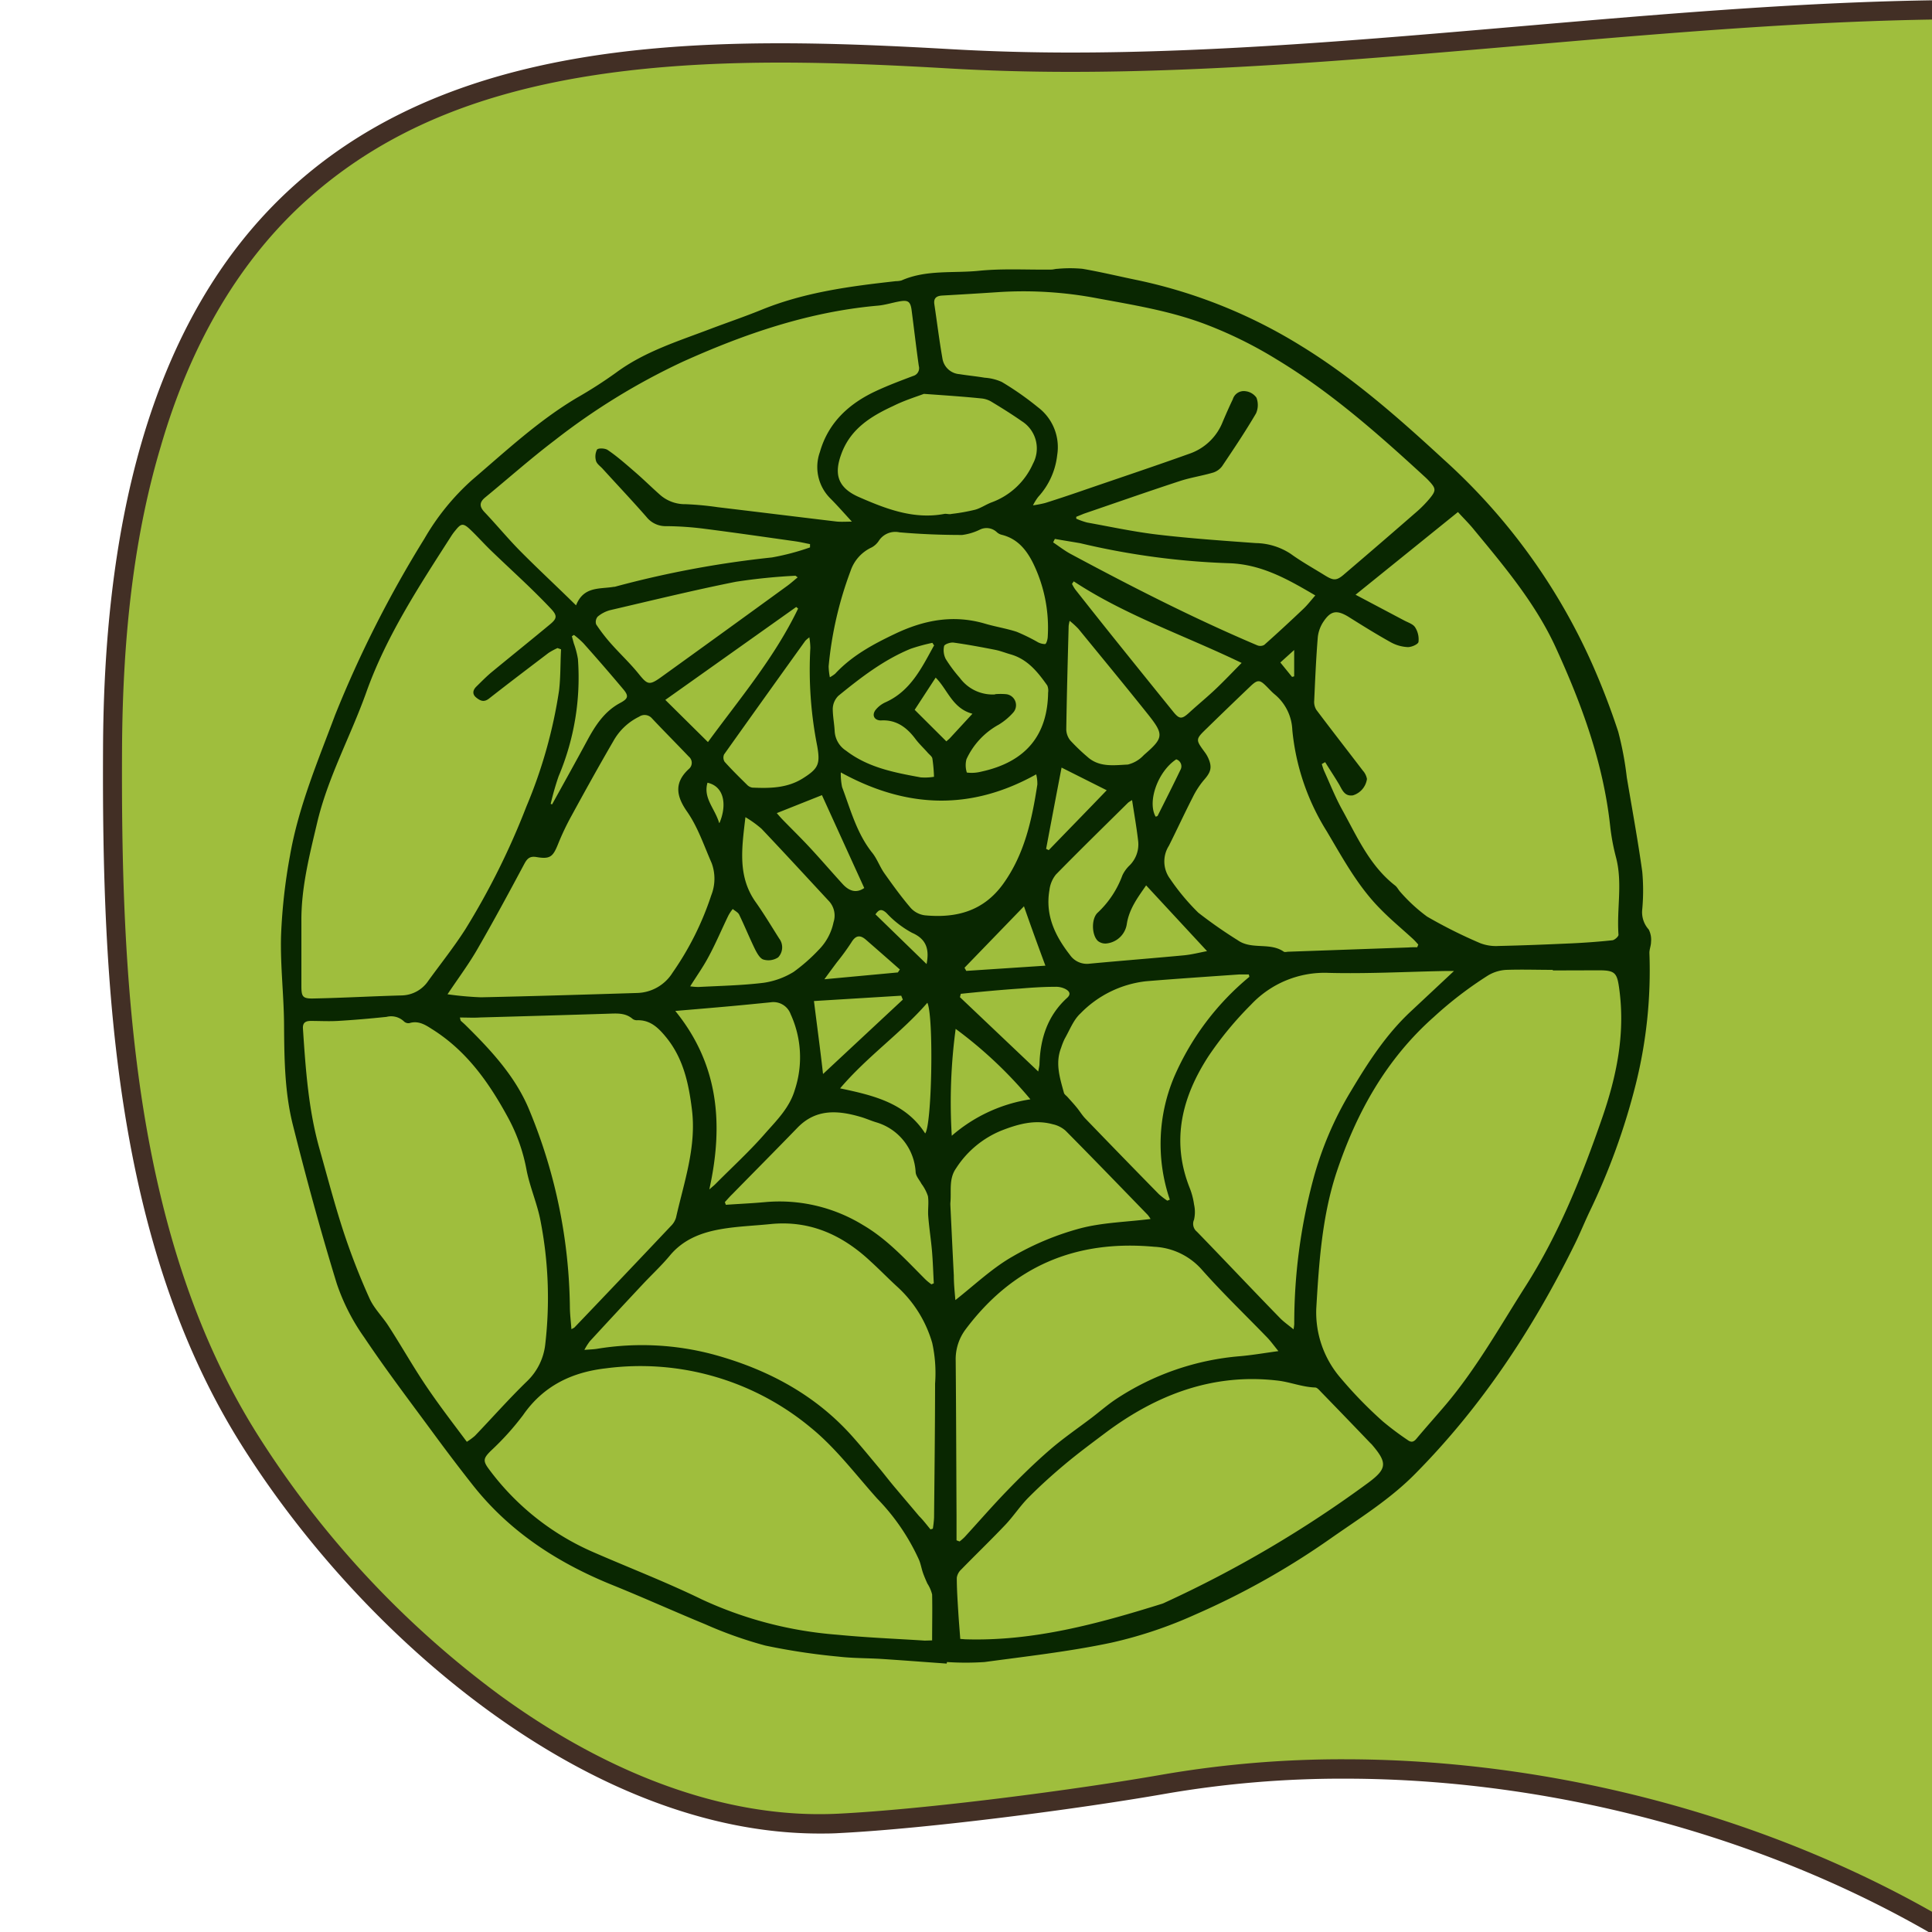 <svg id="Layer_1" data-name="Layer 1" xmlns="http://www.w3.org/2000/svg" viewBox="0 0 300 300"><defs><style>.cls-1{fill:#9fbe3d;}.cls-2{fill:#422f25;}.cls-3{fill:#092701;}</style></defs><title>tab1active</title><path class="cls-1" d="M304.5,301.28c-27.34-16.93-62.08-26.59-95.77-26.59a162.21,162.21,0,0,0-28,2.37c-13.69,2.39-36.88,5.4-50.49,6.08-1,.05-2,.07-3,.07-16.13,0-33.54-6.46-50.36-18.67a150.81,150.81,0,0,1-38.3-41.26c-18.86-30.17-21.28-69.24-21.09-107,.2-40.75,9.79-69,29.31-86.5,21.42-19.14,51-21.6,74.38-21.6,9.36,0,18.74.47,26.69.93,5.78.34,12,.51,18.43.51,22.67,0,46.71-2.08,70-4.09,22.69-1.95,46.14-4,68.28-4.07Z"/><path class="cls-2" d="M303,3v295.6c-27.21-16.2-61.24-25.42-94.27-25.42a164.23,164.23,0,0,0-28.3,2.39c-13.64,2.39-36.75,5.39-50.3,6.06-1,.05-2,.07-2.93.07-15.81,0-32.92-6.36-49.48-18.39a149.38,149.38,0,0,1-37.91-40.83c-8.64-13.84-14.4-30.41-17.61-50.67-3-19.06-3.33-38.75-3.25-55.49.09-18.21,2-33.56,6-46.95C29.64,53.2,37.33,40.27,47.76,30.94,64.18,16.27,86.81,9.72,121.14,9.72c9.32,0,18.68.47,26.6.93,5.82.33,12,.51,18.52.51,22.73,0,46.8-2.08,70.09-4.09C258.5,5.16,281.37,3.18,303,3m3-3c-45.27,0-94.53,8.16-139.74,8.16q-9.3,0-18.35-.51c-8.76-.5-17.77-.93-26.77-.93-27.67,0-55.28,4-75.38,22C22.06,49.9,16.11,84.52,16,116.32c-.18,36.74,1.85,76.6,21.32,107.76,18.92,30.28,54.27,60.63,89.93,60.63,1,0,2,0,3.07-.07,13.77-.69,37.11-3.73,50.68-6.11a161.15,161.15,0,0,1,27.78-2.34c34,0,69.55,10,97.27,27.81V0Z"/><g id="I7Fx9X"><path class="cls-3" d="M147,258.32c-3.37-.24-6.73-.5-10.1-.72-2.23-.14-4.47-.1-6.68-.36a100.92,100.92,0,0,1-11.39-1.72,64,64,0,0,1-9.31-3.3c-4.86-2-9.63-4.16-14.48-6.12-8.51-3.45-16-8.32-21.7-15.59-2.17-2.75-4.28-5.55-6.35-8.37-3.53-4.79-7.13-9.54-10.44-14.48a32.23,32.23,0,0,1-4.25-8.32c-2.51-8.16-4.75-16.41-6.83-24.69-1.24-4.94-1.32-10-1.36-15.13,0-4.74-.6-9.48-.47-14.21a87,87,0,0,1,1.39-12.45c1.32-7.59,4.32-14.66,7-21.82A176.82,176.82,0,0,1,65.9,83.65a37,37,0,0,1,7.41-9.13c5.22-4.46,10.28-9.19,16.25-12.74a69,69,0,0,0,6.08-3.9c4.47-3.31,9.71-4.91,14.79-6.85,2.65-1,5.34-1.91,8-3,6.64-2.67,13.64-3.59,20.67-4.37a3.6,3.6,0,0,0,.88-.11c3.84-1.7,8-1.1,12-1.5,3.72-.38,7.5-.14,11.25-.19.33,0,.66-.12,1-.12a20.72,20.72,0,0,1,3.86,0c2.91.5,5.78,1.2,8.67,1.79A79.26,79.26,0,0,1,202,53.69c8.17,5,15.26,11.29,22.2,17.68A94.34,94.34,0,0,1,247.19,103a112,112,0,0,1,4.09,10.63,50.67,50.67,0,0,1,1.33,7.09c.82,4.88,1.72,9.75,2.4,14.64a32.32,32.32,0,0,1,0,5.82,4,4,0,0,0,1,3.15,3.44,3.44,0,0,1,.36,1.95c0,.57-.27,1.16-.25,1.73A72.75,72.75,0,0,1,254,168.36a103.33,103.33,0,0,1-7.22,19.89c-.76,1.61-1.43,3.26-2.21,4.85-6.47,13.14-14.43,25.24-24.76,35.69-3.92,4-8.63,6.91-13.17,10.09a120.15,120.15,0,0,1-21.09,11.85,67.28,67.28,0,0,1-13,4.35c-6.48,1.37-13.1,2.11-19.67,3a43.59,43.59,0,0,1-5.83,0Zm94.12-107.63v-.09c-2.41,0-4.82-.08-7.22,0a6.15,6.15,0,0,0-2.81.85,59.16,59.16,0,0,0-8.44,6.46c-7.4,6.55-12,14.85-15.07,24-2.28,6.84-2.77,14.08-3.19,21.28A15.59,15.59,0,0,0,208.19,214a65.61,65.61,0,0,0,6.53,6.71,46,46,0,0,0,3.85,2.89c.55.41.93.34,1.38-.2,1.52-1.82,3.11-3.58,4.64-5.39,4.75-5.65,8.35-12.09,12.3-18.29,5.19-8.15,8.75-17.05,11.9-26.15,2.24-6.48,3.58-13,2.66-19.9-.34-2.58-.6-3-3.18-3Zm-35.38-32.33-.49.28a9.65,9.65,0,0,0,.33,1c.91,2,1.72,4.06,2.78,6,2.35,4.23,4.29,8.77,8.28,11.87.32.25.51.68.81,1a25.7,25.7,0,0,0,4.15,3.82,75.75,75.75,0,0,0,8.26,4.13,6.82,6.82,0,0,0,2.85.43c3.81-.08,7.62-.24,11.42-.41,2.07-.1,4.13-.25,6.19-.47.36,0,1-.58,1-.85-.3-4,.66-8-.38-12a33.29,33.29,0,0,1-.91-4.86c-1.06-9.8-4.4-18.91-8.47-27.79-3.12-6.79-7.9-12.48-12.62-18.19-.8-1-1.69-1.86-2.55-2.81l-15.9,12.84,7.56,4c.6.32,1.37.55,1.69,1.06a3.45,3.45,0,0,1,.52,2.28c-.08.37-1.11.82-1.7.79a6.06,6.06,0,0,1-2.62-.76c-2.25-1.25-4.44-2.62-6.64-4-1.7-1-2.63-.9-3.74.73a5.41,5.41,0,0,0-.93,2.45c-.27,3.28-.41,6.58-.56,9.88a2.34,2.34,0,0,0,.33,1.44c2.38,3.17,4.82,6.29,7.22,9.44a2.61,2.61,0,0,1,.64,1.3,3.11,3.11,0,0,1-2.17,2.54c-1.25.19-1.63-.74-2.11-1.62C207.3,120.72,206.52,119.56,205.78,118.36Zm-61,136.36c0-2.5.05-4.82,0-7.13a5.6,5.6,0,0,0-.74-1.7c-.25-.56-.5-1.13-.7-1.71s-.34-1.38-.61-2a33.26,33.26,0,0,0-6.48-9.48c-3.35-3.74-6.43-7.86-10.29-11a41.38,41.38,0,0,0-31.89-9.22c-5.27.61-9.67,2.73-12.81,7.26a42.2,42.2,0,0,1-5,5.54c-1.15,1.15-1.28,1.54-.29,2.86a39.93,39.93,0,0,0,16,12.79c5.69,2.49,11.5,4.72,17.08,7.44a61,61,0,0,0,21,5.47c4.51.44,9,.62,13.55.91C144,254.75,144.54,254.72,144.81,254.72ZM87.12,100.83l-.55-.2a11.06,11.06,0,0,0-1.4.76c-3.09,2.35-6.18,4.69-9.23,7.08-.79.62-1.36.36-2-.16s-.52-1.14,0-1.67c.81-.79,1.61-1.62,2.49-2.34,3-2.47,6-4.88,9-7.37,1.1-.91,1.1-1.36.12-2.41-1.16-1.23-2.36-2.42-3.57-3.59-1.92-1.84-3.87-3.64-5.79-5.49-1.09-1.06-2.1-2.2-3.21-3.25s-1.43-.86-2.27.18a8.3,8.3,0,0,0-.61.82c-5,7.8-10.1,15.54-13.23,24.33-2.44,6.84-6,13.24-7.66,20.39-1.18,5-2.46,10-2.41,15.23,0,3.3,0,6.6,0,9.9,0,1.74.16,2.06,2,2,4.52-.09,9-.35,13.56-.47a5.1,5.1,0,0,0,4.16-2.29c1.94-2.67,4-5.26,5.75-8a115,115,0,0,0,9.47-19.05,75,75,0,0,0,5.07-18C87.06,105.1,87,103,87.12,100.83Zm80-20.59,0,.3a11.11,11.11,0,0,0,1.7.6c3.66.66,7.31,1.45,11,1.88,5,.59,10.11.94,15.18,1.31A10.14,10.14,0,0,1,200.42,86c1.64,1.19,3.42,2.18,5.15,3.25,1.5.94,1.94,1,3.26-.17q5.7-4.86,11.33-9.77A18.56,18.56,0,0,0,222,77.41c1-1.22,1-1.54-.06-2.68q-.3-.33-.63-.63c-7.23-6.64-14.55-13.14-23-18.25A65.21,65.21,0,0,0,187,50.28c-5.35-2-10.92-2.91-16.51-3.94a61.1,61.1,0,0,0-15.14-1q-4.5.3-9,.55c-.91.05-1.42.37-1.26,1.39.42,2.8.76,5.6,1.25,8.38A2.89,2.89,0,0,0,149,58.1c1.29.21,2.6.33,3.89.55a7.71,7.71,0,0,1,2.67.66,46.43,46.43,0,0,1,5.6,3.92,7.75,7.75,0,0,1,3,7.44,11.43,11.43,0,0,1-2.94,6.48,8.15,8.15,0,0,0-.82,1.32,17.11,17.11,0,0,0,1.91-.37q2.59-.82,5.18-1.71c5.8-2,11.61-3.93,17.38-6a8.53,8.53,0,0,0,5-4.91c.5-1.17,1-2.32,1.56-3.48a1.78,1.78,0,0,1,2-1.25,2.41,2.41,0,0,1,1.67,1,3.19,3.19,0,0,1-.07,2.45c-1.64,2.8-3.45,5.5-5.26,8.19a2.77,2.77,0,0,1-1.42,1c-1.7.5-3.47.76-5.15,1.31-5,1.64-9.93,3.37-14.9,5.07C167.89,79.94,167.51,80.09,167.14,80.24ZM72.49,223.88a9.58,9.58,0,0,0,1.26-.93c2.72-2.84,5.32-5.79,8.14-8.52a9.35,9.35,0,0,0,2.79-5.81,62.41,62.41,0,0,0-.74-19c-.51-2.73-1.69-5.33-2.2-8.06A27.35,27.35,0,0,0,79,173.75c-3-5.56-6.51-10.59-12-14-1-.65-2.08-1.3-3.43-.88a1,1,0,0,1-.86-.28,2.88,2.88,0,0,0-2.69-.69c-2.52.26-5,.48-7.57.63-1.39.08-2.79,0-4.19,0-.76,0-1.28.23-1.22,1.19.42,6.3.85,12.59,2.58,18.7,1.22,4.32,2.35,8.66,3.75,12.92a104.72,104.72,0,0,0,4,10.26c.71,1.59,2.06,2.88,3,4.37,2,3.09,3.8,6.3,5.86,9.34S70.34,221,72.49,223.88ZM132.28,81c-1.31-1.43-2.3-2.56-3.36-3.62a6.88,6.88,0,0,1-1.61-7.18c1.32-4.64,4.59-7.59,8.84-9.54,1.84-.85,3.74-1.56,5.64-2.28a1.25,1.25,0,0,0,.88-1.56c-.41-2.89-.74-5.79-1.12-8.69-.18-1.31-.55-1.57-1.88-1.33-1.12.2-2.23.56-3.35.66-10.69.94-20.66,4.36-30.35,8.73A103.12,103.12,0,0,0,86.12,68.38c-3.7,2.81-7.19,5.91-10.78,8.86-.91.75-.93,1.42-.09,2.3,1.9,2,3.64,4.12,5.57,6.07C83.56,88.37,86.4,91,89.45,94c1.17-3,3.69-2.5,5.87-2.88l.12,0a155.76,155.76,0,0,1,24.43-4.56A37.81,37.81,0,0,0,125.78,85l0-.51c-.77-.15-1.53-.33-2.31-.44-4.68-.66-9.37-1.34-14.07-1.94a49,49,0,0,0-5.93-.41,3.77,3.77,0,0,1-3.07-1.41c-2.23-2.55-4.55-5-6.83-7.51-.34-.37-.84-.71-1-1.15a2.42,2.42,0,0,1,.13-1.81c.19-.27,1.26-.23,1.67.06,1.48,1,2.86,2.23,4.24,3.42s2.66,2.47,4,3.64a5.86,5.86,0,0,0,3.86,1.35,47.88,47.88,0,0,1,5,.47c6.13.73,12.26,1.49,18.39,2.22C130.6,81.06,131.26,81,132.28,81Zm16.83,173.49.77.06c10.58.33,20.61-2.41,30.57-5.52a3.15,3.15,0,0,0,.47-.2,179.62,179.62,0,0,0,31.53-18.58c2.94-2.18,3-3.1.59-5.92a3.44,3.44,0,0,0-.27-.27q-3.83-4-7.66-7.94c-.26-.27-.58-.66-.89-.67-2-.07-3.84-.83-5.72-1.06-10.08-1.22-18.9,2.15-26.86,8.11-2.1,1.58-4.21,3.14-6.22,4.82s-3.89,3.38-5.7,5.2c-1.31,1.31-2.33,2.9-3.61,4.25-2.24,2.36-4.59,4.62-6.86,6.95a2.16,2.16,0,0,0-.68,1.28c0,1.81.13,3.63.24,5.44C148.89,251.72,149,253,149.11,254.49Zm-4.65-17,.39-.12a14.36,14.36,0,0,0,.19-1.72c.07-6.94.15-13.87.16-20.81a21.87,21.87,0,0,0-.44-6.29,18.85,18.85,0,0,0-5.33-8.65c-1.44-1.31-2.79-2.71-4.21-4-4.39-4.13-9.47-6.46-15.64-5.82-2.48.25-5,.34-7.45.75-3.08.51-5.95,1.55-8.08,4.09-1.29,1.56-2.79,2.95-4.18,4.43q-4.16,4.44-8.28,8.92a10.07,10.07,0,0,0-.85,1.34c.86-.07,1.39-.08,1.92-.16a43,43,0,0,1,18.25.91c8.2,2.26,15.56,6.13,21.34,12.57,1.55,1.73,3,3.53,4.5,5.31.81,1,1.58,2,2.38,2.93,1.19,1.42,2.4,2.83,3.59,4.25C143.31,236,143.88,236.75,144.46,237.45Zm4.07,1.69.47.18a7.51,7.51,0,0,0,.79-.69c2.17-2.37,4.28-4.8,6.51-7.11s4.4-4.43,6.76-6.47c2.07-1.79,4.35-3.34,6.53-5,1.21-.93,2.36-1.93,3.62-2.78a41,41,0,0,1,19.46-6.73c1.86-.17,3.72-.49,5.84-.78-.69-.84-1.15-1.49-1.69-2.06-3.38-3.5-6.9-6.87-10.13-10.51a10.52,10.52,0,0,0-7.44-3.63c-12.18-1.12-21.95,3-29.31,12.82a7.72,7.72,0,0,0-1.54,4.86c.07,8,.09,16.08.13,24.12Zm77.24-88.4c-.65,0-1.09,0-1.53,0-6,.12-11.93.44-17.89.29a15.64,15.64,0,0,0-12.07,4.91,53.8,53.8,0,0,0-6.61,8c-4.1,6.3-5.87,13.08-2.94,20.47a11,11,0,0,1,.68,2.57,5.4,5.4,0,0,1,0,2.37,1.57,1.57,0,0,0,.45,1.87c4.32,4.45,8.6,9,12.91,13.42.59.6,1.29,1.08,2.09,1.74a7.71,7.71,0,0,0,.11-.81,86.29,86.29,0,0,1,2.91-22.33,53,53,0,0,1,5.92-13.9c2.65-4.44,5.45-8.77,9.27-12.33ZM69.49,154.39a50.62,50.62,0,0,0,5.19.47c8.08-.17,16.16-.42,24.24-.67a6.69,6.69,0,0,0,5.52-3.16,46,46,0,0,0,6-12,7,7,0,0,0,.07-5c-1.19-2.71-2.15-5.61-3.82-8s-2.06-4.47.27-6.62a1.24,1.24,0,0,0,0-1.92c-1.9-2-3.84-3.94-5.72-5.94a1.51,1.51,0,0,0-2-.26,9.2,9.2,0,0,0-4,3.79c-2.21,3.8-4.34,7.64-6.44,11.49a40.51,40.51,0,0,0-2.13,4.46c-.8,2-1.23,2.42-3.38,2.05-1-.16-1.4.21-1.84,1-2.35,4.4-4.72,8.79-7.21,13.11C72.88,149.59,71.25,151.76,69.49,154.39ZM71.41,158c.11.42.11.47.14.5.24.23.5.44.74.68,4,3.95,7.87,8.09,10,13.43a82.07,82.07,0,0,1,6.2,30.27c0,1.14.15,2.27.24,3.51a3.41,3.41,0,0,0,.46-.25q7.53-7.87,15-15.78a3,3,0,0,0,.78-1.28c1.25-5.54,3.2-11,2.47-16.81-.51-4.13-1.37-8.07-4.14-11.37-1.16-1.39-2.38-2.52-4.33-2.48a1.12,1.12,0,0,1-.72-.19c-1.15-1-2.5-.86-3.86-.82q-9.9.31-19.79.58C73.6,158.06,72.56,158,71.41,158Zm148.67-10.95.15-.38c-.27-.3-.54-.61-.83-.88-1.69-1.55-3.45-3-5.05-4.64-3.5-3.52-5.83-7.86-8.34-12.08a36,36,0,0,1-5.34-15.72,7.55,7.55,0,0,0-2.8-5.58c-.45-.38-.84-.83-1.26-1.24-1-1-1.35-1-2.41,0q-3.4,3.24-6.76,6.52c-1.83,1.77-1.82,1.77-.35,3.77a4.85,4.85,0,0,1,.52.88c.65,1.45.41,2.2-.64,3.39a13.15,13.15,0,0,0-1.78,2.74c-1.27,2.48-2.43,5-3.69,7.51a4.53,4.53,0,0,0,.2,5.14,34.61,34.61,0,0,0,4.37,5.24A71.54,71.54,0,0,0,192.2,146c2.16,1.53,5,.27,7.15,1.78.17.11.49,0,.75,0l18.64-.66C219.19,147.08,219.64,147.09,220.08,147.09ZM194,151.68l-.08-.37c-.49,0-1,0-1.46,0-4.84.34-9.69.66-14.53,1.06a16.81,16.81,0,0,0-10.16,5c-1.09,1-1.67,2.58-2.44,3.92a10.35,10.35,0,0,0-.56,1.41c-.95,2.41-.18,4.72.44,7,.07.25.38.44.57.66.49.55,1,1.1,1.46,1.67s.82,1.18,1.32,1.69q5.67,5.88,11.4,11.72a11.85,11.85,0,0,0,1.3,1l.39-.16a26.8,26.8,0,0,1,.68-19.08A41.56,41.56,0,0,1,194,151.68Zm-65.13-46.52a5.84,5.84,0,0,0,.81-.54c2.61-2.81,5.89-4.58,9.32-6.21,4.48-2.13,9-3,13.88-1.59,1.66.5,3.39.76,5,1.29a29.28,29.28,0,0,1,3.14,1.53,2.43,2.43,0,0,0,1.25.37c.2,0,.4-.7.42-1.08a22.86,22.86,0,0,0-2.31-11.56c-1.06-2.09-2.45-3.74-4.84-4.33a1.72,1.72,0,0,1-.77-.42,2.32,2.32,0,0,0-2.59-.39,8.9,8.9,0,0,1-2.77.84c-3.25,0-6.5-.13-9.74-.41a3.05,3.05,0,0,0-3.17,1.26A3.12,3.12,0,0,1,135.36,85a6.18,6.18,0,0,0-3.29,3.67,57.06,57.06,0,0,0-3.4,14.79A9.6,9.6,0,0,0,128.86,105.16Zm19.49,96.71c3-2.36,5.76-5,8.93-6.79a43.24,43.24,0,0,1,10.37-4.32c3.51-.94,7.25-1,11-1.48a4.78,4.78,0,0,0-.45-.64c-4.24-4.37-8.47-8.75-12.75-13.07a4.44,4.44,0,0,0-2-1c-2.8-.77-5.45,0-8,1a15.19,15.19,0,0,0-7,5.84c-1.18,1.67-.7,3.59-.89,5.41v.26c.18,3.67.35,7.34.54,11C148.11,199.41,148.25,200.68,148.35,201.87ZM143.46,61.16c-1.1.42-3,1-4.74,1.87-3.51,1.62-6.7,3.58-8.11,7.55-1,2.78-.78,5.06,2.78,6.61,4.14,1.81,8.48,3.51,13.24,2.61.36-.06.77.11,1.13,0a29.32,29.32,0,0,0,3.65-.65c.88-.24,1.67-.8,2.53-1.13A11.24,11.24,0,0,0,160.4,72a5,5,0,0,0-1.74-6.6c-1.56-1.09-3.18-2.1-4.81-3.08a3.77,3.77,0,0,0-1.55-.46C149.64,61.59,147,61.41,143.46,61.16Zm-12.9,58.78a10,10,0,0,0,.2,2.28c1.32,3.51,2.27,7.18,4.69,10.21.75.94,1.16,2.15,1.86,3.15,1.31,1.85,2.64,3.69,4.11,5.41a3.58,3.58,0,0,0,2.2,1.14c4.86.46,9.09-.63,12.16-4.89,3.33-4.64,4.47-10,5.3-15.43a6,6,0,0,0-.18-1.57C150.8,125.87,140.82,125.58,130.56,119.94Zm-18,66.74.15.4c2-.14,4.1-.23,6.14-.42A24.81,24.81,0,0,1,134,190.22c3.75,2.19,6.62,5.36,9.63,8.38.3.3.63.56,1,.83l.37-.16c-.09-1.67-.14-3.34-.28-5s-.44-3.58-.58-5.37c-.09-1.05.11-2.13-.05-3.16a6.63,6.63,0,0,0-1-1.91c-.32-.61-.88-1.2-.91-1.83a8.54,8.54,0,0,0-6.06-7.71c-.89-.26-1.74-.66-2.63-.9-3.48-1-6.82-1.2-9.64,1.7-3.35,3.46-6.75,6.88-10.12,10.32C113.3,185.82,112.93,186.26,112.54,186.68Zm-2.4-2c.48-.42.76-.64,1-.89,2.59-2.61,5.32-5.1,7.72-7.87,1.77-2,3.74-3.94,4.55-6.72a16.09,16.09,0,0,0-.66-11.72,2.85,2.85,0,0,0-3.13-1.84c-2.11.21-4.21.42-6.31.61-2.77.25-5.53.48-8.47.73C111.61,165.29,112.38,174.59,110.14,184.7Zm65.65-60.45a5.71,5.71,0,0,0-.63.4c-3.75,3.71-7.53,7.4-11.22,11.17a4.7,4.7,0,0,0-1,2.39c-.68,3.89.85,7.1,3.17,10.08a3.21,3.21,0,0,0,3.06,1.37c4.89-.46,9.78-.84,14.67-1.3,1.23-.12,2.45-.44,3.57-.65l-9.46-10.21c-1.21,1.77-2.63,3.59-3,6a3.56,3.56,0,0,1-3,3,1.86,1.86,0,0,1-1.48-.36c-1-.92-1.06-3.53,0-4.44a15,15,0,0,0,3.8-5.77,5.22,5.22,0,0,1,1.1-1.52,4.59,4.59,0,0,0,1.34-3.82C176.49,128.5,176.13,126.46,175.79,124.25Zm-12-40.57-.28.56c.9.6,1.76,1.28,2.71,1.79,9.5,5.1,19.09,10,29,14.2a1.24,1.24,0,0,0,1.07-.07c2.05-1.82,4.07-3.69,6.06-5.58.66-.62,1.21-1.35,1.87-2.1-4.26-2.51-8.31-4.81-13.29-5a116.52,116.52,0,0,1-23.21-3.11C166.43,84.12,165.11,83.92,163.79,83.68Zm-56.63,69.5a11,11,0,0,0,1.25.1c3.38-.18,6.77-.24,10.12-.65a12.22,12.22,0,0,0,4.68-1.69,27.23,27.23,0,0,0,3.89-3.42,8.52,8.52,0,0,0,2.31-4.29,3.32,3.32,0,0,0-.81-3.39c-3.45-3.72-6.88-7.45-10.37-11.13a17,17,0,0,0-2.5-1.8c-.56,4.8-1.25,9.19,1.6,13.2,1.29,1.82,2.44,3.75,3.64,5.64a2.26,2.26,0,0,1-.16,2.93,2.74,2.74,0,0,1-2.28.34c-.54-.15-1-1-1.29-1.56-.87-1.78-1.62-3.63-2.48-5.41-.18-.37-.66-.59-1-.88a6.53,6.53,0,0,0-.67,1c-1.07,2.2-2,4.44-3.19,6.61C109.12,150.24,108.14,151.61,107.16,153.18Zm16.68-63.51-.33-.25a89.18,89.18,0,0,0-9.28.94c-6.55,1.31-13,2.89-19.53,4.41a5,5,0,0,0-1.91,1,1.26,1.26,0,0,0-.24,1.2,26.71,26.71,0,0,0,2.31,3c1.4,1.58,2.93,3,4.28,4.67s1.64,1.86,3.45.56q9.89-7.12,19.73-14.28C122.85,90.52,123.34,90.08,123.84,89.67Zm1.84,9.3a4.82,4.82,0,0,0-.65.55q-6.33,8.81-12.61,17.64a1.21,1.21,0,0,0,.08,1.15c1.1,1.23,2.27,2.38,3.45,3.54a1.48,1.48,0,0,0,.85.47c2.72.12,5.42.09,7.85-1.44s2.71-2.23,2.23-5a61,61,0,0,1-1.07-15.26A10.84,10.84,0,0,0,125.68,99Zm40.4-2.58a6.69,6.69,0,0,0-.16.82c-.14,5.36-.29,10.72-.37,16.08a2.83,2.83,0,0,0,.63,1.71,30.31,30.31,0,0,0,2.65,2.54c1.84,1.67,4.14,1.3,6.28,1.2a5,5,0,0,0,2.49-1.48c3.11-2.69,3.16-3.16.54-6.44-3.53-4.42-7.13-8.78-10.71-13.16A13.56,13.56,0,0,0,166.08,96.39Zm.65-6.12-.29.41a5.88,5.88,0,0,0,.49.85q2.81,3.57,5.65,7.12,4.75,5.92,9.54,11.84c1,1.25,1.37,1.24,2.54.17,1.33-1.22,2.74-2.37,4.06-3.62s2.54-2.54,4.06-4.08C183.86,98.63,174.76,95.56,166.73,90.27Zm-21.69,10-.28-.43a28.83,28.83,0,0,0-3.37.92c-4.19,1.72-7.75,4.47-11.22,7.3a2.93,2.93,0,0,0-.88,2c0,1.17.24,2.35.3,3.53a3.86,3.86,0,0,0,1.77,3c3.43,2.63,7.5,3.39,11.58,4.14a8.52,8.52,0,0,0,2.07-.09,24,24,0,0,0-.25-2.83c-.06-.36-.52-.64-.8-1-.62-.69-1.3-1.33-1.85-2.07-1.35-1.8-3-3-5.34-2.85-1,0-1.46-.79-.84-1.62a4.2,4.2,0,0,1,1.57-1.21C141.39,107.3,143.11,103.72,145,100.29Zm9.47,7.54a10.28,10.28,0,0,1,1.68,0,1.72,1.72,0,0,1,1.08,2.9,9.8,9.8,0,0,1-2.22,1.84,11.68,11.68,0,0,0-5,5.37,3.72,3.72,0,0,0,.06,2.06,5.8,5.8,0,0,0,1.49,0,6.58,6.58,0,0,0,.75-.14c7-1.52,10.29-5.74,10.38-12.27a2.08,2.08,0,0,0-.13-1.11c-1.48-2.09-3.06-4.08-5.69-4.83-.81-.23-1.6-.55-2.42-.71-2.15-.42-4.29-.82-6.45-1.12-.48-.06-1.39.25-1.46.54a3,3,0,0,0,.25,2,22.21,22.21,0,0,0,2.19,2.94A6.3,6.3,0,0,0,154.51,107.83ZM130.45,169c5.29,1.11,10.2,2.3,13.21,7,1.05-1.27,1.35-18.21.34-20.29C139.92,160.42,134.7,164,130.45,169Zm-20.52-53.77c4.85-6.64,10.32-13.07,14-20.73l-.29-.25-20.33,14.43Zm39.25,39.14-.12.47,12.16,11.54c.11-.63.18-.87.19-1.1.11-4,1.25-7.57,4.3-10.34.71-.65.23-1.1-.28-1.37a3.21,3.21,0,0,0-1.56-.34c-1.81,0-3.63.12-5.44.27C155.34,153.71,152.26,154,149.18,154.32Zm-.79,5.44a85.44,85.44,0,0,0-.6,16.55A24.2,24.2,0,0,1,160,170.7,66.4,66.4,0,0,0,148.39,159.76Zm-22-4.37c.5,4,1,7.68,1.41,11.33l12.39-11.55-.25-.61ZM85.51,124.83l.22.07c1.83-3.31,3.67-6.61,5.46-9.93,1.26-2.33,2.67-4.51,5.1-5.81,1.29-.69,1.38-1.1.42-2.22q-3-3.57-6.13-7.07a13.65,13.65,0,0,0-1.46-1.28l-.32.21.3,1.1a13.41,13.41,0,0,1,.64,2.43,39.32,39.32,0,0,1-3,18.21A43.32,43.32,0,0,0,85.51,124.83Zm35.11,1.43c.18.21.52.61.89,1,1.41,1.45,2.87,2.87,4.25,4.36,1.73,1.86,3.38,3.79,5.09,5.66,1.15,1.25,2.26,1.36,3.35.61-2.22-4.86-4.41-9.68-6.57-14.42ZM159,140.73l-9.23,9.54.27.49,12.29-.81C161.14,146.75,160.11,143.91,159,140.73Zm5.84-21.54c-.77,4-1.59,8.32-2.4,12.62l.41.2c3-3.11,6.05-6.22,9-9.3ZM139.42,151l.31-.46q-2.62-2.31-5.26-4.61c-.95-.83-1.63-.67-2.29.44a37,37,0,0,1-2.24,3.07c-.59.79-1.17,1.58-1.93,2.62ZM151,110.83c-3.13-.83-3.85-3.77-5.71-5.61l-3.26,5,4.92,4.9c.24-.22.44-.37.6-.55Zm31.66,7.07c-2.84,1.85-4.54,6.53-3.22,8.9.11,0,.28-.06.33-.14,1.18-2.36,2.38-4.72,3.52-7.1A1.13,1.13,0,0,0,182.61,117.9Zm-38.78,31.8c.47-2.38-.09-3.91-2.27-4.86a15.29,15.29,0,0,1-3.94-3.05c-.83-.78-1.24-.5-1.73.19Zm-32.16-21.91c1.16-2.7.8-5.66-1.86-6.25C109.16,123.94,111,125.51,111.67,127.79Zm89.24-26.86-2.15,1.94,1.82,2.24.33-.09Z"/></g></svg>